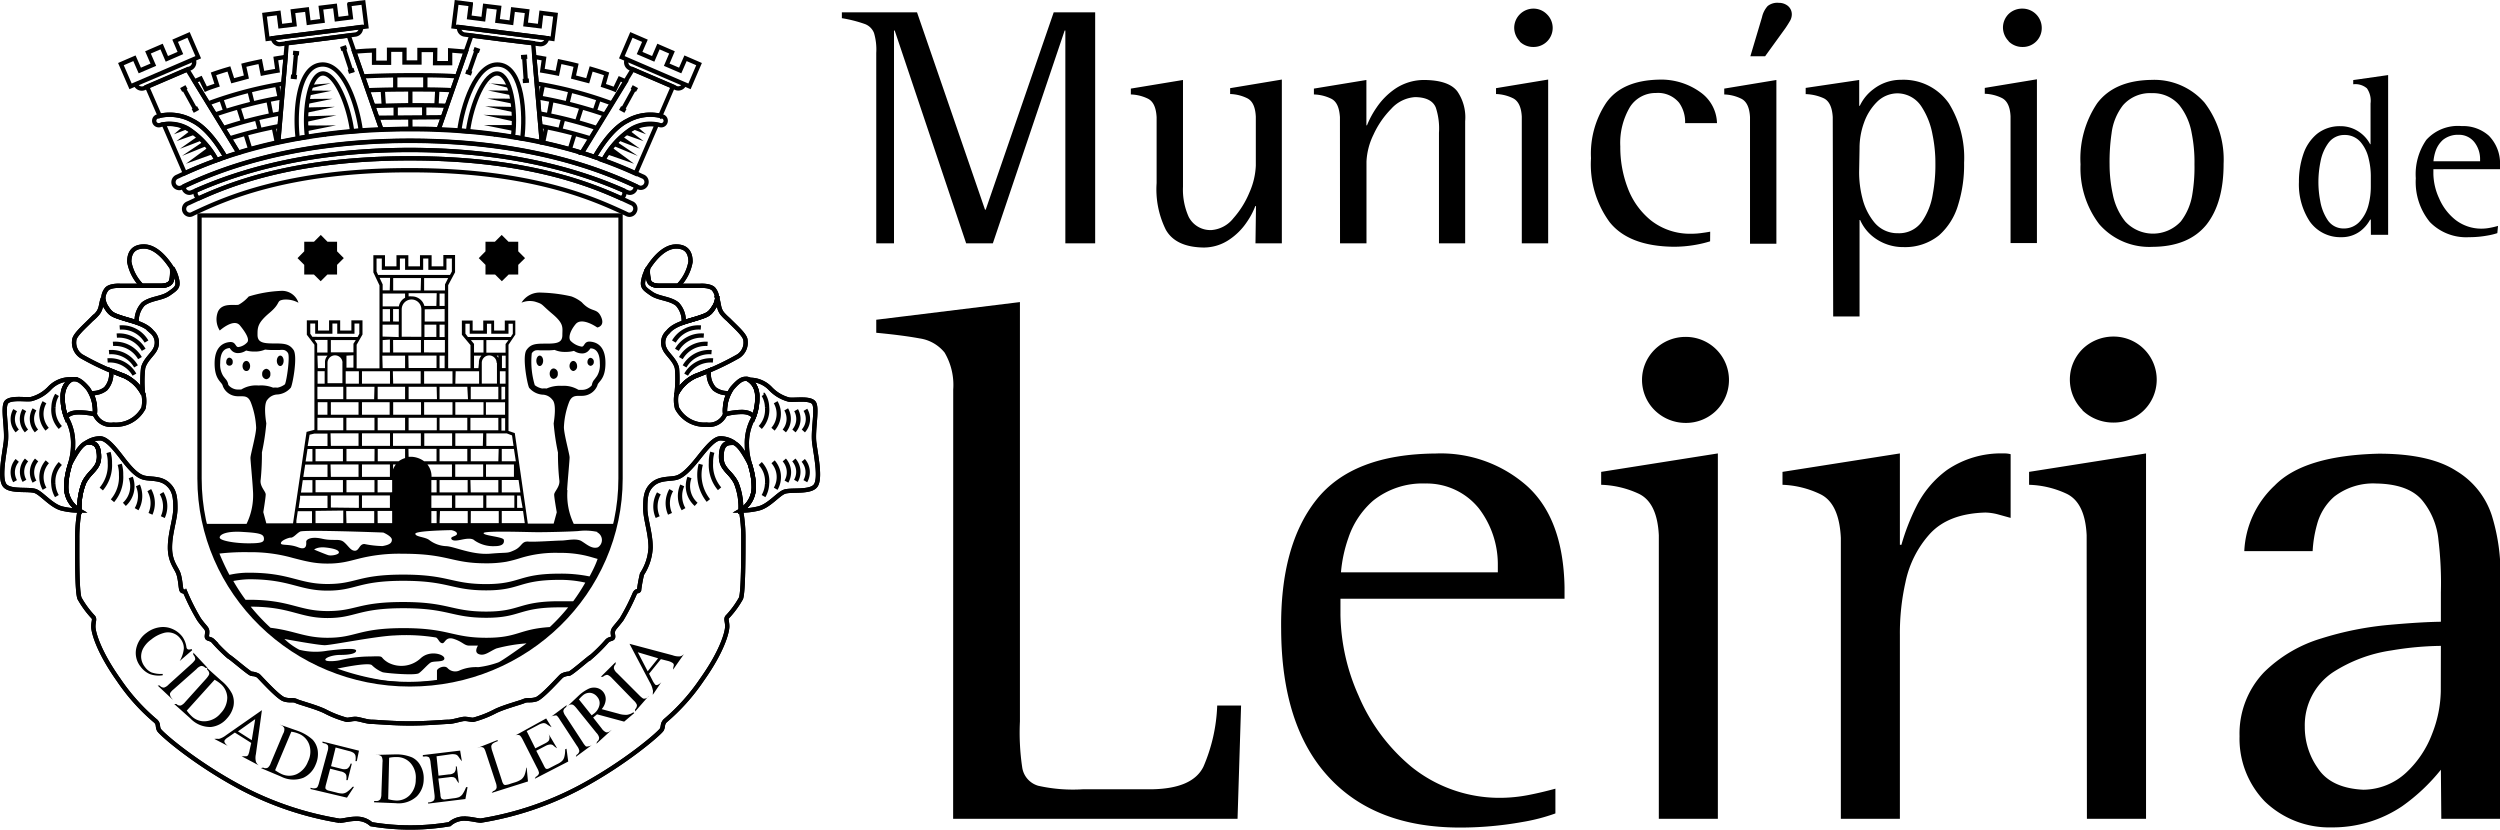 <svg xmlns="http://www.w3.org/2000/svg" viewBox="0 0 290.07 96.28"><defs><style>.cls-1,.cls-2{fill:none;stroke:#000;stroke-width:.5px}.cls-2{fill-rule:evenodd}</style></defs><g id="Layer_2" data-name="Layer 2"><g id="Layer_1-2" data-name="Layer 1"><path class="cls-1" d="M36.27 15.79ZM37.71 15.59h.14ZM34.87 16h.1ZM32.29 16.52l.85-9.92-1.14.19.2 1.41c-.61.1-1.19.21-1.74.32l-.27-1.38c-.68.14-1.32.28-1.9.43l.3 1.37-1.59.43L26.56 8c-.69.2-1.28.39-1.79.57l.42 1.31c-.52.17-1 .33-1.31.47l-.6-1.23-.69.31 5.07 8.27c1.38-.43 2.92-.84 4.64-1.21ZM33.54 16.27ZM40.84 15.25ZM58.87 15.79ZM57.43 15.59h-.14ZM60.28 16h-.11ZM62.86 16.52 62 6.6l1.12.19-.2 1.41c.61.1 1.19.21 1.74.32l.28-1.38c.67.14 1.31.28 1.9.43l-.3 1.37 1.65.43.4-1.37c.68.2 1.28.39 1.79.57L70 9.91c.52.17 1 .33 1.32.47l.59-1.23c.47.2.69.31.69.31l-5.06 8.27a53.18 53.18 0 0 0-4.64-1.21ZM61.61 16.27ZM54.3 15.25ZM73.4 23.63l-.2-.09c-3.58-1.68-11-5.17-25.6-5.17h-.05c-14.59 0-22 3.49-25.6 5.17l-.21.09a.68.68 0 0 0 .26 1.29.62.62 0 0 0 .29-.07l.2-.1c3.48-1.63 10.74-5 25-5h.06c14.28 0 21.54 3.41 25 5l.2.1a.62.62 0 0 0 .29.07.67.67 0 0 0 .6-.39.68.68 0 0 0-.24-.9Z"/><path class="cls-1" d="M72.39 22.11c-3.53-1.55-11.62-4.69-24.82-4.71s-21.28 3.16-24.82 4.71a.67.67 0 0 0 0 .57.64.64 0 0 0 .35.32c3.93-1.78 11.27-4.63 24.44-4.63h.06c13.18 0 20.52 2.85 24.45 4.63a.62.62 0 0 0 .34-.32.67.67 0 0 0 0-.57Z"/><path class="cls-1" d="M73.78 21.59c-3.53-1.65-12-5.27-26.21-5.27s-22.67 3.62-26.2 5.27a.67.67 0 0 0 0 .39.69.69 0 0 0 .61.39.82.82 0 0 0 .29-.07l.2-.08c3.4-1.5 11.55-4.8 25.06-4.82s21.66 3.32 25.07 4.82l.2.08a.77.77 0 0 0 .29.07.68.68 0 0 0 .6-.39.67.67 0 0 0 .09-.39Z"/><path class="cls-1" d="m74.64 20.5-.21-.09C70.85 18.73 62.16 15 47.57 15s-23.28 3.76-26.86 5.44l-.2.09a.68.68 0 0 0 .29 1.29.58.58 0 0 0 .28-.07l.21-.09c3.48-1.64 12-5.31 26.28-5.31s22.8 3.65 26.28 5.28l.22.09a.53.53 0 0 0 .28.07.68.68 0 0 0 .29-1.29ZM20.32 4.73l.61 1.42-1.57.68-.61-1.43-1.58.68.62 1.43-1.57.67-.62-1.42-1.57.68 1.12 2.58L23 6.64l-1.12-2.59-1.56.68zM15.74 9.77a.75.75 0 0 0 1 .45l5.4-2.32a.77.77 0 0 0 .32-1ZM26.64 16.06a50.11 50.11 0 0 1 5.81-1.44M25.9 14.86a47.28 47.28 0 0 1 6.68-1.7M24.94 13.3a49.26 49.26 0 0 1 7.79-2M24.16 12a46.45 46.45 0 0 1 8.71-2.3M25.67 11.49l.48 1.41M28.95 10.57l.36 1.45M32.15 9.85l.31 1.48M27.66 12.45l.54 1.71M31.14 11.62l.34 1.75M29.79 13.75l.36 1.35M28.48 15.52l.56 1.8M31.76 14.75l.37 1.8M36.77 3.79l-5.1.64a.77.77 0 0 0 .8.7l4.4-.55L41.28 4a.75.75 0 0 0 .59-.87Z"/><path class="cls-1" d="m40.52.49.19 1.53-1.65.21-.19-1.54-1.64.2.19 1.54-.8.1-.81.11-.19-1.54-1.64.2.19 1.54-1.65.2-.19-1.54-1.64.21.35 2.8 5.73-.72 5.74-.71-.35-2.8-1.64.21zM25.14 18.57l1-.36c-.58-1-2-3.33-3.81-4.2a5.24 5.24 0 0 0-4.11-.48.52.52 0 0 0-.29.68.54.54 0 0 0 .68.29 4.25 4.25 0 0 1 3.25.45 9.84 9.84 0 0 1 3.28 3.62Z"/><path class="cls-1" d="M22.34 14c1.76.87 3.23 3.19 3.81 4.2l-.26.09c.56-.19 1.15-.39 1.77-.57l-5.94-9.67-4.66 2 1.47 3.38a5.55 5.55 0 0 1 3.81.57Z"/><path class="cls-1" d="M25.14 18.57A9.84 9.84 0 0 0 21.87 15a4.55 4.55 0 0 0-2.87-.58l2.45 5.67c1.06-.49 2.48-1.08 4.24-1.7ZM44.24 15 40.46 4.13l-3.59.45-3.59.42-1 11.5A69.93 69.93 0 0 1 44.24 15Z"/><path class="cls-1" d="M35.62 15.89c-.39-3.27.28-7.17 1.74-7.36s3.07 3.45 3.5 6.72l1-.08c-.33-2.66-1.9-8-4.66-7.67s-3 5.91-2.65 8.57c.38-.07.72-.13 1.07-.18ZM74.83 4.73l-.62 1.42 1.58.68.61-1.43 1.57.68-.61 1.43 1.56.67.62-1.42 1.57.68L80 10.02l-7.85-3.38 1.11-2.59 1.57.68zM79.4 9.77a.74.74 0 0 1-.94.45l-5.4-2.32a.76.76 0 0 1-.33-1ZM68.51 16.06a49.82 49.82 0 0 0-5.82-1.44M69.25 14.86a47.47 47.47 0 0 0-6.69-1.7M70.2 13.3a49.14 49.14 0 0 0-7.8-2M71 12a46.23 46.23 0 0 0-8.71-2.3M69.47 11.49 69 12.9M66.18 10.57l-.35 1.45M62.99 9.85l-.3 1.48M67.49 12.45l-.55 1.71M64 11.62l-.33 1.75M65.35 13.75l-.36 1.35M66.67 15.52l-.56 1.8M63.38 14.75l-.37 1.8M58.37 3.79l5.1.64a.76.76 0 0 1-.79.7l-4.41-.55L53.86 4a.76.76 0 0 1-.59-.87Z"/><path class="cls-1" d="m54.63.49-.19 1.53 1.64.21.19-1.54 1.64.2-.19 1.54.81.1.8.11.19-1.54 1.65.2-.19 1.54 1.65.2.18-1.54 1.65.21-.35 2.8-5.74-.72-5.74-.71.35-2.8 1.65.21zM70 18.57l-1-.36c.58-1 2-3.33 3.81-4.2a5.24 5.24 0 0 1 4.11-.48.52.52 0 0 1 .28.68.52.52 0 0 1-.67.29 4.27 4.27 0 0 0-3.26.45A9.81 9.81 0 0 0 70 18.57Z"/><path class="cls-1" d="M72.81 14c-1.76.87-3.23 3.19-3.81 4.2l.25.09c-.56-.19-1.14-.39-1.76-.57l5.93-9.68 4.66 2-1.46 3.38a5.55 5.55 0 0 0-3.81.58Z"/><path class="cls-1" d="M70 18.57A9.81 9.81 0 0 1 73.27 15a4.57 4.57 0 0 1 2.93-.53l-2.46 5.67c-1.06-.49-2.47-1.08-4.23-1.7ZM50.9 15l3.79-10.87 3.58.45 3.59.42 1 11.5A70.19 70.19 0 0 0 50.9 15Z"/><path class="cls-1" d="M59.52 15.89c.4-3.27-.27-7.17-1.74-7.36s-3.07 3.47-3.49 6.72l-1-.08c.33-2.66 1.9-8 4.66-7.67s3 5.91 2.64 8.57c-.38-.07-.72-.13-1.07-.18ZM52.23 5.85v1.48h-1.75l.02-1.53h-1.83v1.45h-1.74V5.77h-1.79v1.51H43.4V5.85C42 5.9 41.09 6 41.09 6l3.15 9c1.08 0 2.18-.07 3.33-.07s2.26 0 3.33.07l3.16-9Z"/><path class="cls-1" d="M42.09 8.86c1.7-.08 3.53-.13 5.52-.13s3.77 0 5.44.13M42.66 10.47q2.3-.09 5-.09c1.73 0 3.36 0 4.87.09M43.28 12.28c1.36 0 2.8-.07 4.33-.07s2.91 0 4.25.07M51.4 13.6l-7.64.06M45.86 8.75v1.64M49.35 8.75v1.58M44.41 10.43l.12 1.81M50.74 10.43l-.1 1.78M47.61 10.38v1.83M47.61 13.66l.01 1.31M45.91 12.24v1.4M49.22 12.22v1.4M21.33 10.27l1.34 2.43M21.02 10.44l.62-.34M22.36 12.87l.62-.34M39.88 5.58l.87 2.64M39.54 5.69l.67-.22M40.42 8.33l.67-.22M34.35 6.16l-.25 2.77M34.7 6.19l-.7-.06M34.45 8.96l-.7-.07M60.82 6.6l.19 2.77M60.46 6.63l.71-.05M60.66 9.4l.71-.05M55.31 5.8l-.92 2.62M55.64 5.92l-.66-.23M54.72 8.54l-.66-.23M73.6 10.27l-1.34 2.43M73.91 10.44l-.62-.34M72.57 12.87l-.62-.34M11.93 34.62a2.27 2.27 0 0 0 .41 1.09c.47.73.7.83 1.87 1.21s2.7.67 3.44 1.61a1.63 1.63 0 0 1 .35 2c-.26.57-1.23 1.3-1.4 2.22a14.42 14.42 0 0 0 0 3 4.63 4.63 0 0 0-2.18-2.13 30.94 30.94 0 0 1-5-2.3 1.89 1.89 0 0 1-.81-1.81c0-.6 1.13-1.56 2-2.44a5.52 5.52 0 0 0 .73-.72c.44-.58.34-1.01.59-1.73Z"/><path class="cls-2" d="M16.7 28.6c1.14 0 2.29 1 3.25 2.51a4.55 4.55 0 0 1-.08 1.44c-.18.62-1.12.61-1.12.61h-2.29A5.23 5.23 0 0 1 15 30.38c0-1.38.79-1.78 1.7-1.78Z"/><path class="cls-1" d="M16.7 28.6c1.14 0 2.29 1 3.25 2.51a4.55 4.55 0 0 1-.08 1.44c-.18.62-1.12.61-1.12.61h-2.29A5.23 5.23 0 0 1 15 30.38c0-1.38.79-1.78 1.7-1.78Z"/><path class="cls-2" d="M20 31.09a4.61 4.61 0 0 1 .55 1.4c.17.82-.12 1-.95 1.58s-2.14.53-3 1.22a2.86 2.86 0 0 0-.74 2.11c-.53-.18-1.09-.33-1.59-.48-1.17-.38-1.4-.48-1.87-1.21a2.27 2.27 0 0 1-.41-1.09 1.74 1.74 0 0 1 .41-1.09c.42-.43 1.5-.37 1.5-.37h4.91s.94 0 1.12-.61a4.73 4.73 0 0 0 .07-1.46Z"/><path class="cls-1" d="M20 31.09a4.61 4.61 0 0 1 .55 1.4c.17.82-.12 1-.95 1.58s-2.14.53-3 1.22a2.86 2.86 0 0 0-.74 2.11c-.53-.18-1.09-.33-1.59-.48-1.17-.38-1.4-.48-1.87-1.21a2.27 2.27 0 0 1-.41-1.09 1.74 1.74 0 0 1 .41-1.09c.42-.43 1.5-.37 1.5-.37h4.91s.94 0 1.12-.61a4.73 4.73 0 0 0 .07-1.46Z"/><path class="cls-2" d="M11.93 34.62a2.27 2.27 0 0 0 .41 1.09c.47.73.7.83 1.87 1.21s2.7.67 3.44 1.61a1.63 1.63 0 0 1 .35 2c-.26.57-1.23 1.3-1.4 2.22a14.42 14.42 0 0 0 0 3 4.63 4.63 0 0 0-2.18-2.13 30.94 30.94 0 0 1-5-2.3 1.89 1.89 0 0 1-.81-1.81c0-.6 1.13-1.56 2-2.44a5.52 5.52 0 0 0 .73-.72c.44-.58.34-1.01.59-1.73Z"/><path class="cls-2" d="M16.65 45.74a3.92 3.92 0 0 1 0 1.61 3.62 3.62 0 0 1-3.49 1.92A2 2 0 0 1 11 48.06a4.42 4.42 0 0 0-.42-2.45 2.45 2.45 0 0 0 1.68-.5 2.59 2.59 0 0 0 .62-2.11l1.59.65a4.63 4.63 0 0 1 2.18 2.09Z"/><path class="cls-1" d="M16.65 45.74a3.92 3.92 0 0 1 0 1.61 3.62 3.62 0 0 1-3.49 1.92A2 2 0 0 1 11 48.06a4.42 4.42 0 0 0-.42-2.45 2.45 2.45 0 0 0 1.68-.5 2.59 2.59 0 0 0 .62-2.11l1.59.65a4.63 4.63 0 0 1 2.18 2.09Z"/><path class="cls-2" d="M11 48.07a4.61 4.61 0 0 0-.8-3C9.27 44 8.91 44 8.51 44s-1.23.71-1.23 2.12a6 6 0 0 0 .4 2.3s.27-.57 1.39-.57a8 8 0 0 1 1.93.22Z"/><path class="cls-1" d="M11 48.07a4.61 4.61 0 0 0-.8-3C9.27 44 8.91 44 8.51 44s-1.23.71-1.23 2.12a6 6 0 0 0 .4 2.3s.27-.57 1.39-.57a8 8 0 0 1 1.93.22Z"/><path class="cls-2" d="M7.68 48.41a6 6 0 0 1 .8 3.19c0 2-.8 2.9-.8 4.88a3.1 3.1 0 0 0 1.54 2.76A8.39 8.39 0 0 1 7.17 59C6 58.7 4.9 57.32 4.16 57s-2.95.11-3.6-.67-.09-3.47.11-5-.43-4.13.09-4.69 2.27-.23 2.87-.34a4.52 4.52 0 0 0 2.15-1.29 3.29 3.29 0 0 1 2.5-1 2.24 2.24 0 0 0-1 2.07 6 6 0 0 0 .4 2.33Z"/><path class="cls-1" d="M7.68 48.41a6 6 0 0 1 .8 3.19c0 2-.8 2.9-.8 4.88a3.1 3.1 0 0 0 1.54 2.76A8.39 8.39 0 0 1 7.17 59C6 58.7 4.9 57.32 4.16 57s-2.95.11-3.6-.67-.09-3.47.11-5-.43-4.13.09-4.69 2.27-.23 2.87-.34a4.52 4.52 0 0 0 2.15-1.29 3.29 3.29 0 0 1 2.5-1 2.24 2.24 0 0 0-1 2.07 6 6 0 0 0 .4 2.33Z"/><path class="cls-2" d="M7.68 56.48a9.4 9.4 0 0 1 .46-2.65c.7-1.32 1.41-2.49 2.11-2.49s1.24.25 1.24 1.67S10.4 54.7 9.75 56a7.67 7.67 0 0 0-.53 3.2 3.1 3.1 0 0 1-1.54-2.72Z"/><path class="cls-1" d="M7.68 56.48a9.4 9.4 0 0 1 .46-2.65c.7-1.32 1.41-2.49 2.11-2.49s1.24.25 1.24 1.67S10.4 54.7 9.75 56a7.67 7.67 0 0 0-.53 3.2 3.1 3.1 0 0 1-1.54-2.72Z"/><path class="cls-2" d="M78.45 28.6c-1.15 0-2.3 1-3.26 2.51a4.66 4.66 0 0 0 .09 1.44c.17.62 1.11.61 1.11.61h2.29a5.23 5.23 0 0 0 1.44-2.78c0-1.38-.76-1.78-1.67-1.78Z"/><path class="cls-1" d="M78.45 28.6c-1.15 0-2.3 1-3.26 2.51a4.66 4.66 0 0 0 .09 1.44c.17.62 1.11.61 1.11.61h2.29a5.23 5.23 0 0 0 1.44-2.78c0-1.38-.76-1.78-1.67-1.78Z"/><path class="cls-2" d="M75.19 31.09a4.46 4.46 0 0 0-.54 1.4c-.17.82.11 1 .94 1.58s2.14.53 3 1.22a2.86 2.86 0 0 1 .74 2.11c.54-.18 1.1-.33 1.59-.48 1.17-.38 1.4-.48 1.87-1.21a2.39 2.39 0 0 0 .42-1.09 1.81 1.81 0 0 0-.42-1.09c-.42-.43-1.5-.37-1.5-.37h-4.9s-.94 0-1.11-.61a4.55 4.55 0 0 1-.09-1.46Z"/><path class="cls-1" d="M75.19 31.09a4.46 4.46 0 0 0-.54 1.4c-.17.82.11 1 .94 1.58s2.14.53 3 1.22a2.86 2.86 0 0 1 .74 2.11c.54-.18 1.1-.33 1.59-.48 1.17-.38 1.4-.48 1.87-1.21a2.39 2.39 0 0 0 .42-1.09 1.81 1.81 0 0 0-.42-1.09c-.42-.43-1.5-.37-1.5-.37h-4.9s-.94 0-1.11-.61a4.55 4.55 0 0 1-.09-1.46Z"/><path class="cls-2" d="M83.22 34.62a2.39 2.39 0 0 1-.42 1.09c-.47.73-.7.83-1.87 1.21s-2.7.67-3.44 1.61a1.63 1.63 0 0 0-.34 2c.25.57 1.23 1.3 1.4 2.22a15 15 0 0 1-.06 3 4.62 4.62 0 0 1 2.19-2.13 31.2 31.2 0 0 0 5-2.3 1.88 1.88 0 0 0 .82-1.81c0-.6-1.14-1.56-2-2.44a5.44 5.44 0 0 1-.72-.72c-.42-.58-.32-1.01-.56-1.73Z"/><path class="cls-1" d="M83.22 34.62a2.39 2.39 0 0 1-.42 1.09c-.47.73-.7.83-1.87 1.21s-2.7.67-3.44 1.61a1.63 1.63 0 0 0-.34 2c.25.57 1.23 1.3 1.4 2.22a15 15 0 0 1-.06 3 4.62 4.62 0 0 1 2.19-2.13 31.2 31.2 0 0 0 5-2.3 1.88 1.88 0 0 0 .82-1.81c0-.6-1.14-1.56-2-2.44a5.44 5.44 0 0 1-.72-.72c-.42-.58-.32-1.01-.56-1.73Z"/><path class="cls-2" d="M78.49 45.74a3.82 3.82 0 0 0 .06 1.61A3.6 3.6 0 0 0 82 49.27a2 2 0 0 0 2.14-1.21 4.37 4.37 0 0 1 .43-2.45 2.42 2.42 0 0 1-1.68-.5 2.6 2.6 0 0 1-.63-2.11l-1.58.65a4.62 4.62 0 0 0-2.19 2.09Z"/><path class="cls-1" d="M78.49 45.74a3.82 3.82 0 0 0 .06 1.61A3.6 3.6 0 0 0 82 49.27a2 2 0 0 0 2.14-1.21 4.37 4.37 0 0 1 .43-2.45 2.42 2.42 0 0 1-1.68-.5 2.6 2.6 0 0 1-.63-2.11l-1.58.65a4.62 4.62 0 0 0-2.19 2.09Z"/><path class="cls-2" d="M84.13 48.07a4.68 4.68 0 0 1 .8-3c.94-1.1 1.3-1.12 1.7-1.12s1.23.71 1.23 2.12a6 6 0 0 1-.4 2.3s-.27-.57-1.39-.57a8 8 0 0 0-1.94.27Z"/><path class="cls-1" d="M84.13 48.07a4.68 4.68 0 0 1 .8-3c.94-1.1 1.3-1.12 1.7-1.12s1.23.71 1.23 2.12a6 6 0 0 1-.4 2.3s-.27-.57-1.39-.57a8 8 0 0 0-1.94.27Z"/><path class="cls-2" d="M87.46 48.41a6 6 0 0 0-.8 3.19c0 2 .8 2.9.8 4.88a3.1 3.1 0 0 1-1.54 2.76A8.39 8.39 0 0 0 88 59c1.2-.28 2.27-1.66 3-1.94s2.94.11 3.6-.67.08-3.47-.12-5 .43-4.13-.08-4.69-2.28-.23-2.88-.34a4.56 4.56 0 0 1-2.15-1.29 3.28 3.28 0 0 0-2.5-1 2.24 2.24 0 0 1 1 2.07 6 6 0 0 1-.41 2.27Z"/><path class="cls-1" d="M87.46 48.41a6 6 0 0 0-.8 3.19c0 2 .8 2.9.8 4.88a3.1 3.1 0 0 1-1.54 2.76A8.39 8.39 0 0 0 88 59c1.2-.28 2.27-1.66 3-1.94s2.94.11 3.6-.67.08-3.47-.12-5 .43-4.13-.08-4.69-2.28-.23-2.88-.34a4.56 4.56 0 0 1-2.15-1.29 3.28 3.28 0 0 0-2.5-1 2.24 2.24 0 0 1 1 2.07 6 6 0 0 1-.41 2.27Z"/><path class="cls-2" d="M87.46 56.48a9.06 9.06 0 0 0-.46-2.65c-.69-1.32-1.4-2.49-2.11-2.49s-1.23.25-1.23 1.67 1.08 1.69 1.73 3a7.5 7.5 0 0 1 .53 3.2 3.1 3.1 0 0 0 1.54-2.73Z"/><path class="cls-1" d="M87.46 56.48a9.06 9.06 0 0 0-.46-2.65c-.69-1.32-1.4-2.49-2.11-2.49s-1.23.25-1.23 1.67 1.08 1.69 1.73 3a7.5 7.5 0 0 1 .53 3.2 3.1 3.1 0 0 0 1.54-2.73Z"/><path class="cls-1" d="M10 51.39a2.84 2.84 0 0 1 1.6-.53c.71 0 1.55.94 2.57 2.28s1.79 2.11 2.57 2.29 1.88 0 2.71.73.9 1.59.9 2.82-.63 2.86-.63 4.55.77 2.35 1 3.08.23 1.64.35 1.87.26 0 .49.38a24.49 24.49 0 0 0 1.53 3c.65.92.92 1 .95 1.38s-.15.72.08.83.38.08.61.31a20.13 20.13 0 0 0 1.79 1.79c.23.08 2.37 1.95 2.64 2a1.74 1.74 0 0 1 .8.23c.19.15 2.29 2.52 3 2.74s1 0 1.41.2 2.29.68 3.32 1.18a12.28 12.28 0 0 0 2.55 1c.31 0 .61-.11 1-.11s1.33.34 1.87.34 2.44.19 4.46.19 3.93-.19 4.47-.19 1.49-.34 1.87-.34.68.11 1 .11a12.29 12.29 0 0 0 2.56-1c1-.5 2.93-1 3.32-1.18s.72 0 1.41-.2 2.78-2.59 3-2.74a1.74 1.74 0 0 1 .81-.23c.26 0 2.4-1.91 2.63-2a18.88 18.88 0 0 0 1.79-1.79c.23-.23.38-.19.61-.31s0-.49.08-.83.3-.46 1-1.38a24.49 24.49 0 0 0 1.53-3c.23-.42.38-.16.5-.38a16.57 16.57 0 0 1 .34-1.87 6.16 6.16 0 0 0 1-3.08c0-1.69-.62-3.32-.62-4.55s.06-2.11.89-2.82 2-.54 2.72-.73 1.54-1 2.56-2.29 1.86-2.28 2.57-2.28a2.84 2.84 0 0 1 1.6.53.8.8 0 0 0-.26 0c-.73 0-1.23.25-1.23 1.67s1.08 1.69 1.73 3a7.5 7.5 0 0 1 .53 3.2 17.41 17.41 0 0 1 .27 3.21c0 1.9 0 6.14-.27 6.94a10.68 10.68 0 0 1-1.6 2.18c-.19.26 0 .49 0 1.1s-.53 2.79-2.94 6.18a23.49 23.49 0 0 1-4.27 4.77c-.35.39-.19.62-.38 1s-4.2 3.89-9.58 6.75a37.17 37.17 0 0 1-11.41 3.82c-.46 0-1.11-.23-2-.23a2.52 2.52 0 0 0-1.64.65 27.31 27.31 0 0 1-9.08 0 2.5 2.5 0 0 0-1.69-.63c-.88 0-1.53.23-2 .23A37.34 37.34 0 0 1 28 91.41c-5.38-2.86-9.38-6.33-9.57-6.75s0-.65-.38-1a23.35 23.35 0 0 1-4.28-4.77c-2.4-3.39-2.94-5.57-2.94-6.18s.19-.84 0-1.1a11.07 11.07 0 0 1-1.6-2.18c-.31-.8-.27-5-.27-6.94a17.41 17.41 0 0 1 .27-3.21A7.67 7.67 0 0 1 9.75 56c.65-1.34 1.74-1.61 1.74-3s-.51-1.67-1.24-1.67a.85.85 0 0 0-.25.06Z"/><path class="cls-1" d="M10 51.39a2.84 2.84 0 0 1 1.6-.53c.71 0 1.55.94 2.57 2.28s1.79 2.11 2.57 2.29 1.88 0 2.71.73.9 1.59.9 2.82-.63 2.86-.63 4.55.77 2.35 1 3.08.23 1.64.35 1.87.26 0 .49.38a24.49 24.49 0 0 0 1.53 3c.65.92.92 1 .95 1.38s-.15.72.08.83.38.08.61.31a20.13 20.13 0 0 0 1.79 1.79c.23.08 2.37 1.95 2.64 2a1.74 1.74 0 0 1 .8.23c.19.15 2.29 2.52 3 2.74s1 0 1.41.2 2.29.68 3.32 1.18a12.28 12.28 0 0 0 2.55 1c.31 0 .61-.11 1-.11s1.33.34 1.87.34 2.44.19 4.46.19 3.93-.19 4.47-.19 1.49-.34 1.87-.34.68.11 1 .11a12.29 12.29 0 0 0 2.56-1c1-.5 2.93-1 3.32-1.18s.72 0 1.41-.2 2.78-2.59 3-2.74a1.74 1.74 0 0 1 .81-.23c.26 0 2.4-1.91 2.63-2a18.88 18.88 0 0 0 1.79-1.79c.23-.23.38-.19.61-.31s0-.49.08-.83.3-.46 1-1.38a24.49 24.49 0 0 0 1.53-3c.23-.42.38-.16.5-.38a16.57 16.57 0 0 1 .34-1.87 6.16 6.16 0 0 0 1-3.08c0-1.69-.62-3.32-.62-4.55s.06-2.11.89-2.82 2-.54 2.72-.73 1.54-1 2.56-2.29 1.86-2.28 2.57-2.28a2.84 2.84 0 0 1 1.6.53.8.8 0 0 0-.26 0c-.73 0-1.23.25-1.23 1.67s1.08 1.69 1.73 3a7.5 7.5 0 0 1 .53 3.2 17.41 17.41 0 0 1 .27 3.21c0 1.9 0 6.14-.27 6.94a10.68 10.68 0 0 1-1.6 2.18c-.19.26 0 .49 0 1.1s-.53 2.79-2.94 6.18a23.49 23.49 0 0 1-4.27 4.77c-.35.39-.19.62-.38 1s-4.2 3.89-9.58 6.75a37.17 37.17 0 0 1-11.41 3.82c-.46 0-1.11-.23-2-.23a2.52 2.52 0 0 0-1.64.65 27.31 27.31 0 0 1-9.08 0 2.5 2.5 0 0 0-1.69-.63c-.88 0-1.53.23-2 .23A37.34 37.34 0 0 1 28 91.41c-5.38-2.86-9.38-6.33-9.57-6.75s0-.65-.38-1a23.35 23.35 0 0 1-4.28-4.77c-2.4-3.39-2.94-5.57-2.94-6.18s.19-.84 0-1.1a11.07 11.07 0 0 1-1.6-2.18c-.31-.8-.27-5-.27-6.94a17.41 17.41 0 0 1 .27-3.21A7.67 7.67 0 0 1 9.75 56c.65-1.34 1.74-1.61 1.74-3s-.51-1.67-1.24-1.67a.85.85 0 0 0-.25.06ZM90 46.67a2.71 2.71 0 0 1-.31 3.13M91.22 47.5A2.18 2.18 0 0 1 91 50M92.37 47.59a2.1 2.1 0 0 1-.25 2.41M93.45 47.55a2.07 2.07 0 0 1-.24 2.45M89 47.23a3 3 0 0 1-.79 2.37m.38-3.78a2.85 2.85 0 0 1 .41 1.41M12.65 40.86a3.31 3.31 0 0 1 3.13 1.65M13.11 39.9a3.31 3.31 0 0 1 3.13 1.65M13.55 38.94a3.29 3.29 0 0 1 3.12 1.65M13.89 38A3.3 3.3 0 0 1 17 39.63M12.48 41.82a3.28 3.28 0 0 1 3.12 1.65M79.43 42.51a3.31 3.31 0 0 1 3.13-1.65M79 41.55a3.31 3.31 0 0 1 3.1-1.65M78.54 40.59a3.29 3.29 0 0 1 3.12-1.65M78.19 39.63A3.31 3.31 0 0 1 81.32 38M79.61 43.47a3.29 3.29 0 0 1 3.12-1.65M89.7 53.58a2.69 2.69 0 0 1 .3 3.13M91 53.37a2.16 2.16 0 0 1 .25 2.51M92.11 53.37a2.08 2.08 0 0 1 .24 2.42M93.2 53.42a2.09 2.09 0 0 1 .24 2.41M88.21 53.78a3 3 0 0 1 .79 2.36m0 0a3.07 3.07 0 0 1-.41 1.42M5.47 49.8a2.71 2.71 0 0 1-.31-3.13M4.23 50A2.16 2.16 0 0 1 4 47.5M3.07 50a2.1 2.1 0 0 1-.25-2.42M2 50a2.07 2.07 0 0 1-.24-2.41M7 49.6a3 3 0 0 1-.79-2.37m0 0a2.85 2.85 0 0 1 .41-1.41M5.17 56.71a2.69 2.69 0 0 1 .32-3.13M4 55.88a2.18 2.18 0 0 1 .25-2.51M2.84 55.79a2.08 2.08 0 0 1 .24-2.42M1.75 55.83A2.09 2.09 0 0 1 2 53.42M6.19 56.14A3 3 0 0 1 7 53.78m-.4 3.78a3.07 3.07 0 0 1-.41-1.42"/><path class="cls-1" d="M83.49 56.71a4.26 4.26 0 0 1-1-3 4 4 0 0 1 .16-1.24M77.74 59.62a3.06 3.06 0 0 1 .14-2.75M79.31 59.08a3.06 3.06 0 0 1-.15-2.76M80.77 58.52A2.84 2.84 0 0 1 80 55.4M82.19 58.07a4.77 4.77 0 0 1-.88-4.2M76.31 60a3.06 3.06 0 0 1 .14-2.75M12.59 52.5a4 4 0 0 1 .16 1.24 4.26 4.26 0 0 1-1 3M17.32 56.87a3.06 3.06 0 0 1 .14 2.75M16 56.32a3.06 3.06 0 0 1-.15 2.76M15.17 55.4a2.84 2.84 0 0 1-.74 3.12M13.89 53.87a3.92 3.92 0 0 1 .16 1.23 4.24 4.24 0 0 1-1 3M18.75 57.22a3 3 0 0 1 .14 2.78"/><path d="m22.78 15.56-2.31.82s1.25-.94 1.68-1.28a6.28 6.28 0 0 1 .63.46Zm-1.54-.89-1.06.91 1.68-.64a6.48 6.48 0 0 0-.62-.27ZM23 15.78l-2.13 1.49s2.08-.78 2.58-1c-.13-.19-.28-.34-.45-.49Zm1.15 1.32L21.57 19l3.16-1.13c-.16-.22-.35-.5-.56-.77Zm-.55-.68-2.48 1.67L24 16.93c-.09-.18-.24-.35-.38-.51Zm14.89-5.89-2.72.56a4.92 4.92 0 0 1 .14-.58c.51-.01 2.6.02 2.6.02Zm-2.36-.69c0 .13-.09.27-.14.42l2.39-.59s-1.64.11-2.23.17Zm-.43 1.64c0 .18-.07.38-.09.59l3-.61Zm-.21 2.68 3.55-.78s-2.83.11-3.54.11c.01.22.01.45.01.67Zm.07-1.69v.62l3.3-.7Zm0 2.76 3.44-.69s-2.76.05-3.49 0c.02.26.04.46.05.69ZM73 15.1c.43.34 1.68 1.28 1.68 1.28l-2.31-.82a4.61 4.61 0 0 1 .63-.46Zm.29-.16 1.67.64-1.06-.91c-.19.08-.4.16-.61.27Zm-1.62 1.31c.51.24 2.59 1 2.59 1l-2.13-1.49c-.13.17-.31.32-.46.49Zm-1.25 1.65 3.15 1.1L71 17.1c-.23.27-.42.55-.58.8Zm.69-1L74 18.09l-2.48-1.67c-.13.16-.28.33-.41.51Zm-11.9-6.42a4.92 4.92 0 0 1 .14.58l-2.72-.56s2.09 0 2.58.01Zm-2.47-.84 2.4.59a4.09 4.09 0 0 0-.14-.39c-.59-.06-2.26-.17-2.26-.17Zm-.22 1.79 3 .61c0-.21 0-.41-.08-.59Zm3.1 2c-.7 0-3.53-.11-3.53-.11l3.54.78c0-.16 0-.39-.01-.61Zm-3.32-1.1 3.31.7v-.62Zm3.32 2.18h-3.48l3.45.69ZM72 25v31.84V25Zm-9.38 16.26c-.21 0-.39.27-.39.6s.18.61.39.61.4-.27.4-.61-.18-.6-.4-.6Zm1.63 1.49c-.27 0-.47.27-.47.61s.2.6.47.6a.54.54 0 0 0 .47-.6.55.55 0 0 0-.47-.61Zm4.27-.3a.43.43 0 0 0 .38-.45.44.44 0 0 0-.38-.48c-.19 0-.36.22-.36.48a.43.43 0 0 0 .36.45Zm-2 .6a.53.53 0 0 0 .44-.58c0-.32-.2-.59-.44-.59s-.44.27-.44.59.23.58.48.58Zm-.72 13.82c.08-1.31.29-3.44.29-3.8s-.66-2.7-.66-3.51a9.25 9.25 0 0 1 .58-2.85c.37-1 1-.72 1.68-.79a1.91 1.91 0 0 0 1.62-1.18c.07-.49.94-.65.94-2.62s-1-2.41-1.75-2.48-.65.58-1 .58a2.34 2.34 0 0 1-1.23-.61c-.37-.28-.21-1.12.52-2s2.51.39 2.51.39.94-.14.44-1.24-1.1-.43-2.25-1.7a4.24 4.24 0 0 0-1.2-.67 17.68 17.68 0 0 0-3.52-.44 2.46 2.46 0 0 0-2.26 1.17 2.49 2.49 0 0 1 1.57-.12c1 .32.61.24 2 1.41s1.17 1.59 1.17 2.46-.58 1-1.81 1-1.83 0-2.35.74.08 3.94.3 4.38a2.27 2.27 0 0 0 1.53.8 1.49 1.49 0 0 1 1.17.59c.51.5.21 2.33.15 2.76a26.72 26.72 0 0 0 .5 3.37 28.53 28.53 0 0 0 .15 3.14c.15.79-.59 1.38-.59 1.74s.3 2.05.3 2.05l-.36 1.31h-3l-1.51-10.5L59 50V40l.79-1.18v-1.63h-1.22v1.16h-1.24v-1.16h-1.26v1.16h-1.23v-1.16h-1.25v1.65l1 1.2v2.68H52v-9.63l.8-1.5v-2h-1.36v1.31h-1.36v-1.29h-1.35v1.29h-1.35v-1.29H46v1.29h-1.33v-1.29h-1.35v2l.71 1.5v9.63h-2.65V40l.68-1.19v-1.64h-1.29v1.18h-1.3v-1.18h-1.29v1.18H36.9v-1.18h-1.3v1.67l.88 1.16v9.87l-.91.24L34 60.72h-3.1l-.35-1.3s.28-1.68.28-2.05-.73-.95-.58-1.74a30.55 30.55 0 0 0 .14-3.14 26.51 26.51 0 0 0 .51-3.37c-.07-.43-.35-2.26.14-2.76a1.52 1.52 0 0 1 1.18-.59 2.25 2.25 0 0 0 1.53-.8c.22-.44.81-3.66.3-4.38s-1.11-.74-2.34-.74-1.83-.14-1.83-1 0-1.38 1.39-2.55.73-1.38 1.61-1.53a3 3 0 0 1 1.75.36 2 2 0 0 0-2.05-1.38 14.73 14.73 0 0 0-3.72.65 4.4 4.4 0 0 1-1.16.95c-.45.15-1.9-.29-2.41.81a2.42 2.42 0 0 0 .21 2.19s1.62-1.47 2.34-.59 1.17 1.67.81 2a1.7 1.7 0 0 1-1 .51c-.36 0-.28-.65-1-.58s-1.75.51-1.75 2.48.87 2.13.95 2.62a1.86 1.86 0 0 0 1.6 1.18c.73.07 1.31-.22 1.68.79a9.29 9.29 0 0 1 .59 2.85c0 .81-.66 3.15-.66 3.51s.22 2.49.29 3.8a7.59 7.59 0 0 1-.74 3.86h-4.87a24.54 24.54 0 0 0 47.66 0h-4.83a7.69 7.69 0 0 1-.73-3.91Zm-2.38-11.79a2.18 2.18 0 0 0-.5 0 2 2 0 0 1-.87-.39A9.46 9.46 0 0 1 61.7 41a.74.74 0 0 1 .46-.35 1.89 1.89 0 0 1 .49 0h.79a6.66 6.66 0 0 0 .91-.05 2.92 2.92 0 0 0 1.24.23 3.45 3.45 0 0 0 1-.12l.1.06a1.71 1.71 0 0 0 .87.24 1 1 0 0 0 .75-.34 2.73 2.73 0 0 0 .2-.25c.38 0 1.09.19 1.09 1.75a2.49 2.49 0 0 1-.33 1.46L69 44a1.23 1.23 0 0 0-.33.7 1.48 1.48 0 0 1-1 .53 5.09 5.09 0 0 1-.56 0 3.27 3.27 0 0 0-1.91-.46 3.81 3.81 0 0 0-1.78.31Zm-2.73 14.21.2 1.41h-2.67v-1.41h2.47Zm-16.86-5.77v-1.43H47v1.06a2.5 2.5 0 0 0-.75.37Zm2.1.37a2 2 0 0 0-.32.58v-.58Zm-7.54 5v-1.4h3.25v1.44Zm1.44.35v1.46h-3.22v-1.42Zm-2.16-16.17v1.45h-.82v-1.45Zm-.84-1.8H38a1.11 1.11 0 0 0-.29.83v.61h-.83Zm3 3.61v1.43h-3v-1.43Zm1.18-5v1h-2.62v-1.42h2.89Zm0 1.34v1.44h-.81v-1.39Zm-1.28.83v2.41H38V42.1a.86.86 0 0 1 1.74 0Zm4.66-3v-1.38h1.87v1.44Zm.85.35v1.5h-.84v-1.44Zm-.84-2.1v-1.43h.85v1.43Zm1.21 0v-1.44h.67v1.45Zm0 2.15h3.23v1.45h-3.22Zm1-.38v-3.18a1.14 1.14 0 0 1 2.28 0v3.19Zm.77 2.19h3.27v1.44h-3.24Zm1.82-.37v-1.44h2.42v1.45Zm.05-1.79v-1.43h1.38v1.42ZM51 41.27h.59v1.44H51Zm0-2.16v-1.44h.59v1.44Zm.59-3.25v1.45h-2.31v-1.42ZM51 35.5v-1.44h.59v1.44Zm-.37 0h-1.39a1.49 1.49 0 0 0-1.47-1.11 1.47 1.47 0 0 0-.36 0v-.37h3.26Zm-1.82-1.8h-3.19v-1.44h3.23Zm-1.81.36v.49a1.38 1.38 0 0 0-.72 1H44.4v-1.49Zm-1.78-.37h-.82V33c-.35-.76-.36-.76-.36-.76h1.22Zm-.86 7.58H47v1.44h-2.6Zm1.22 1.81h3.23v1.43h-3.19Zm12.24 1.8v1.44h-3.2v-1.44Zm-2.31-2.17H55v-1.44h.86a1.15 1.15 0 0 0-.29.83Zm-2.69 12.61v-1.44h3.24v1.44Zm1.44.37v1.44H51V55.7h3.22ZM42 55.33v-1.44h3.24v1.44Zm1.45.36v1.43H40.2V55.7h3.26Zm0-2.17H40.2v-1.43h3.26ZM42 51.73v-1.45h3.25v1.45Zm-1.81-1.81v-1.44h3.26v1.44Zm3.63 0v-1.44H47v1.44Zm1.8-1.8v-1.45h3.23v1.45Zm1.79.36h3.27v1.44h-3.27Zm5.05 1.8v1.45h-3.23v-1.45ZM51 49.92v-1.44h3.22v1.44Zm0 2.17h3.22v1.43H51Zm3.58 3.61h3.24v1.43h-3.2Zm1.81-.38v-1.43h3.24v1.43Zm1.43-1.8h-3.2v-1.43h3.24Zm-1.8-1.79h-3.19v-1.45h3.23Zm-1.44-1.81v-1.44h3.24v1.44Zm1.8-1.8v-1.45h2.22v1.45Zm1.44-6.6a1.8 1.8 0 0 0-.18-.25h.18Zm.36 7h.43v1.44h-.43Zm0-2.16v-1.48h.43v1.44ZM58 44.52v-1.44h.66v1.44Zm.24-1.81v-1.44h.43v1.44Zm.42-2.79v1h-2.23v-1.46H59Zm-1 2.18v2.41H55.9V42.1a.86.86 0 0 1 1.72 0Zm-1.56 4.57v1.45h-3.27v-1.45Zm-1.8-.35H51v-1.44h3.22Zm-1.8.35v1.45h-3.29v-1.45Zm-1.8-.36h-3.29v-1.43h3.25ZM47 44.88v1.44h-3.18v-1.44Zm-1.79 1.79v1.45H42v-1.45Zm-1.8-.35h-3.22v-1.44h3.26Zm-1.81.35v1.45h-3.21v-1.45Zm-3.61 0v1.45h-1.12v-1.45Zm-1.16 1.81h3v1.44h-3Zm1.52 1.8h3.25v1.45h-3.21Zm1.44 1.81v1.43h-3.18v-1.43Zm-1.44 1.8h3.25v1.44h-3.21Zm1.44 1.8v1.43h-3.18V55.7h3.22Zm.37 3.61h3.26v1.4H40.2Zm1.84-.37v-1.44h3.24v1.44Zm1.81.35h1.69v1.42h-1.68Zm0-2.15v-1.44h1.69v1.43Zm1.79-5.4v-1.45h3.23v1.45Zm1.79.35h3.26v1.44h-1.44a2.69 2.69 0 0 0-1.44-.52h-.36Zm5.05 1.81v1.43h-2.37a2.24 2.24 0 0 0-.48-1.43Zm-1.78 1.8v1.44h-.61V55.7h.61Zm-.61 3.61h.61v1.4h-.61Zm0-.37v-1.44h2.39v1.44Zm1 .37h3.22v1.4H51Zm1.78-.37v-1.44h3.24v1.44Zm1.8.37h3.24v1.4h-3.25Zm1.8-.37v-1.44h3.25v1.43h-3.26Zm4.21 0H60V57.5h.38Zm-.47-3.24.21 1.44h-2.16v-1.44h1.94Zm-.32-2.17h-1.63v-1.43h1.41Zm-.44-3c.17 1.22.18 1.22.18 1.22h-3.16v-1.45h2.38ZM54 38.71v-1.15h.5v1.16h2v-1.16h.5v1.16h2v-1.16h.5v1.18a3.06 3.06 0 0 0-.23.36h-4.98Zm.64.75h1.46v1.44H55v-1Zm-1.77 3.62h2.72v1.44h-2.76Zm-.37 0v1.44h-3.29v-1.44h3.25ZM51.63 33v.7h-2.42v-1.44H52Zm-7.76-1.1-.18-.4V30h.61v1.31h2.1V30h.6v1.31h2.1V30h.6v1.31h2.1V30h.63v1.5l-.22.4ZM42 43.08h3.25v1.44H42Zm-.36 0v1.44h-1.53v-1.44h1.53Zm-5.4-4-.24-.36v-1.18h.57v1.18h2v-1.18h.56v1.18h2v-1.18h.56v1.19l-.2.37Zm.26.36H38v1.46h-1.2v-1Zm-.58 11 .55-.13H38v1.44h-2.3Zm-.24 1.66h.57v1.44h-.79Zm-.27 1.81H38v1.43h-2.81Zm-.28 1.8h1.12v1.44h-1.33Zm-.31 2.11v-.3H38v1.42h-3.35Zm-.43 2.88v-.31l.16-1.08h1.65v1.39h-1.81Zm-.68 1.69c.37 0 .67-.47 1.11-.71s9.65.11 9.65.11 1 .42 1 .84-.36.6-1.09.73a11.42 11.42 0 0 1-2.1-.24c-.6 0-.6.78-1.1.78s-.73-.54-1.27-1-1.2-.09-2.52-.39-1.86.09-1.86.34.12 1.07-.94.65-2-.17-2-.47.77-.6 1.12-.66Zm5.61 1.72c0 .24-.88.42-1.25.3s-1.62-.64-1.62-.64.36-.36 1.38-.24 1.49.32 1.49.56ZM28 45.19a5.09 5.09 0 0 1-.56 0 1.48 1.48 0 0 1-.95-.53 1.23 1.23 0 0 0-.33-.7c-.08-.11-.19-.23-.28-.37a2.49 2.49 0 0 1-.33-1.46c0-1.56.71-1.71 1.1-1.75a1.64 1.64 0 0 0 .19.25 1 1 0 0 0 .76.34 1.67 1.67 0 0 0 .86-.24l.1-.06a3.43 3.43 0 0 0 .95.12 2.94 2.94 0 0 0 1.25-.23 6.75 6.75 0 0 0 .91.05h.79a1.89 1.89 0 0 1 .49 0 .76.76 0 0 1 .46.35c.26.37-.14 3.21-.35 3.63a2.07 2.07 0 0 1-.87.39 2.23 2.23 0 0 0-.5 0 3.76 3.76 0 0 0-1.69-.25 3.27 3.27 0 0 0-2 .46Zm.17 16.53c1.92.11 2.4.24 2.45.71s-.2.61-1.79.61-3.34-.31-3.34-.67.78-.78 2.71-.65Zm29.58 15.16a10.56 10.56 0 0 1-2.26.53 4.81 4.81 0 0 0-2.12.36 1.21 1.21 0 0 1-1.43-.24c-.35-.41-1.24 0-1.24.3v1.06a24.32 24.32 0 0 1-6.11.06 29.89 29.89 0 0 1-5.45-1.37s3.55-.77 4-.41a3.81 3.81 0 0 0 1.26.83c.41.11 3.78.4 4.2.11s1-1 1.36-1.23 1.6 0 1.6-.48-1.66-1-2.72-.05a3.28 3.28 0 0 1-3.8.53c-1.18-.71-.18-.77-2.07-.71a14.86 14.86 0 0 0-3.44.41c-.41.12-1.65.23-1.77 0s.77-.59 1.72-.59 1.84-.13 1.84-.49-1.84-.18-3.33 0a7.73 7.73 0 0 1-3.26-.11A7.52 7.52 0 0 1 33 74.14s3.9.72 4.68.72 6-1.06 8.12-1.13a21.78 21.78 0 0 1 4.8.24c.29.17.35.6.7.66s.36-.83 1.38-.49 1.18.77 1.78.77h1s-.53.78.13 1 1.18-.31 2-.67a18.73 18.73 0 0 1 3.5-.59s-3.09 2.23-3.34 2.23Zm6-4.12C60.18 73 60.11 74 56.44 74c-4 0-4.33-1.12-9.62-1.12S41.36 74 38 74c-2.66 0-3.82-.83-6.61-1.16a23.16 23.16 0 0 1-2.3-2.45c4.62 0 5.64 1.32 8.91 1.32s3.52-1.14 8.8-1.14 5.6 1.11 9.62 1.11 3.73-1.21 8.5-1.21h1a22.31 22.31 0 0 1-2.13 2.29Zm2.75-3h-1.6c-4.77 0-4.48 1.2-8.5 1.2s-4.33-1.11-9.62-1.11S41.36 70.9 38 70.9s-4.33-1.31-9.1-1.31h-.41a22 22 0 0 1-1.42-2.18 11.14 11.14 0 0 1 1.83-.2c4.77 0 5.77 1.32 9.1 1.32s3.5-1.14 8.79-1.14 5.6 1.11 9.62 1.11 3.73-1.22 8.5-1.22a13.14 13.14 0 0 1 3 .32 21.79 21.79 0 0 1-1.37 2.12Zm1.89-2.88a16.25 16.25 0 0 0-3.49-.32c-4.77 0-4.48 1.21-8.5 1.21s-4.33-1.1-9.62-1.1-5.42 1.09-8.78 1.09-4.33-1.31-9.11-1.31a9.8 9.8 0 0 0-2.27.25c-.43-.8-.81-1.63-1.16-2.47a25.56 25.56 0 0 1 3.43-.16 17.86 17.86 0 0 1 5.1.67c.63.16 1.22.32 1.85.44a10.54 10.54 0 0 0 2.16.21 10.31 10.31 0 0 0 2-.18c.57-.11 1.07-.25 1.63-.39a19.08 19.08 0 0 1 5.13-.57c5.29 0 5.6 1.11 9.62 1.11a13.23 13.23 0 0 0 2.36-.18 15 15 0 0 0 1.61-.42 13.74 13.74 0 0 1 4.53-.61 13 13 0 0 1 2.76.25c.69.14 1.22.32 1.7.45-.23.68-.57 1.35-.91 1.99Zm.89-5.12a1 1 0 0 1 .1 1.74c-.7.24-1.32-.36-1.92-.72s-1.75-.06-2.35-.06-3 .18-3.81.12-.72.59-1.62 1-.66.22-2.77.4-4.17-.82-5.13-.87a3.49 3.49 0 0 1-2-.73c-.48-.35-1.59-.35-1.59-.71s4.18-.42 4.18-.42.65.11.65.42-.78.29-.65.59.71.19 1.07.12 1.26-.3 1.62.07a3.82 3.82 0 0 0 2.32.66c1 0 1.14-.36 1.08-.73s-2.35-.47-2.35-.78 5.11-.11 6.3-.11 3.7-.06 4.66-.13a6.49 6.49 0 0 1 2.25.1ZM32.52 42.47c.21 0 .39-.27.39-.61s-.18-.6-.39-.6-.4.27-.4.6.18.61.4.61Zm-3.93-.59c-.26 0-.45.27-.45.59s.19.58.45.58.43-.26.43-.58-.2-.59-.43-.59ZM30.9 44a.54.54 0 0 0 .47-.6.55.55 0 0 0-.47-.61.56.56 0 0 0-.48.61.55.55 0 0 0 .48.6Zm40.51 16.73v-.07a.19.19 0 0 1 0 .07ZM56.33 31.85h1.11l.79.78.79-.78h1.11v-1.12l.79-.78-.79-.79v-1.11H59l-.79-.79-.79.79h-1.09v1.11l-.78.79.78.78ZM26.61 41.5c-.2 0-.36.22-.36.48A.38.38 0 1 0 27 42a.44.44 0 0 0-.39-.5Zm8.69-9.65h1.12l.79.78.78-.78h1.12v-1.12l.78-.78-.78-.79v-1.11H38l-.78-.79-.79.79H35.3v1.11l-.78.79.78.78Zm-13 43.59-1.45 1.26a3.61 3.61 0 0 0 .48-1.44 1.75 1.75 0 0 0-.39-1.14 1.77 1.77 0 0 0-2-.66 3.94 3.94 0 0 0-1.39.74 3.12 3.12 0 0 0-.92 1 2 2 0 0 0-.25 1.11 2 2 0 0 0 .44 1.08 1.9 1.9 0 0 0 .76.63 3.26 3.26 0 0 0 1.3.17v.16a3 3 0 0 1-1.48-.13 2.57 2.57 0 0 1-1.08-.86 2.53 2.53 0 0 1-.45-2.36A3 3 0 0 1 17 73.43a3.22 3.22 0 0 1 1.47-.64 2.68 2.68 0 0 1 1.49.17 2.85 2.85 0 0 1 1.2.92 2.77 2.77 0 0 1 .46 1.12.58.58 0 0 0 .07.25.25.25 0 0 0 .18.11.64.64 0 0 0 .35-.06Zm-2.24 5.76-1.77-1.66h.24a.61.61 0 0 0 .5.24 1.25 1.25 0 0 0 .54-.36L22.25 77a2.63 2.63 0 0 0 .38-.43.42.42 0 0 0 0-.25.69.69 0 0 0-.2-.34v-.26l1.65 1.77h-.26a.6.6 0 0 0-.49-.22 1.19 1.19 0 0 0-.53.36L20.12 80a1.68 1.68 0 0 0-.38.42.41.41 0 0 0 0 .25.7.7 0 0 0 .18.34Zm1.61 1.25a4.71 4.71 0 0 0 .59.67 2.06 2.06 0 0 0 1.64.56 2.51 2.51 0 0 0 1.71-.93 2.65 2.65 0 0 0 .76-1.8 2.16 2.16 0 0 0-.76-1.59 3.81 3.81 0 0 0-.71-.49Zm-1.46-.77h.26a.54.54 0 0 0 .53.17 1.37 1.37 0 0 0 .48-.39l2.45-2.72c.23-.27.35-.46.35-.58a.6.6 0 0 0-.24-.45l-.04-.23L25.7 79a4.81 4.81 0 0 1 1.23 1.5 2.39 2.39 0 0 1 .16 1.43 3.07 3.07 0 0 1-.75 1.42 2.84 2.84 0 0 1-1.85 1 3.17 3.17 0 0 1-2.41-1Zm9 4.2.4-2.44-2 1.42Zm-.06.32-1.9-1.2-.79.55a1.26 1.26 0 0 0-.39.34.26.26 0 0 0 0 .26 1.12 1.12 0 0 0 .37.4l-1.58-.82a5 5 0 0 1 .55 0 2.41 2.41 0 0 0 .84-.44l4.14-2.89-.7 5.11a1.87 1.87 0 0 0 0 .85.85.85 0 0 0 .35.45l-2-1.06h.52a.33.33 0 0 0 .23-.14 2.17 2.17 0 0 0 .17-.58Zm2.77 3.17a5.29 5.29 0 0 0 .77.45 2.11 2.11 0 0 0 1.74 0 2.61 2.61 0 0 0 1.3-1.45 2.54 2.54 0 0 0 .14-2 2.12 2.12 0 0 0-1.24-1.25 3.32 3.32 0 0 0-.83-.22Zm-1.64-.25.25-.06a.55.55 0 0 0 .56 0 1.21 1.21 0 0 0 .33-.53l1.42-3.38a1 1 0 0 0 .15-.64.61.61 0 0 0-.36-.36l-.2-.09 2.17.76a5.13 5.13 0 0 1 1.67 1 2.35 2.35 0 0 1 .6 1.3 3 3 0 0 1-.24 1.58 2.84 2.84 0 0 1-1.42 1.54 3.18 3.18 0 0 1-2.61-.14Zm8.66-2.39-.53 2.17 1.2.3a1.08 1.08 0 0 0 .67 0 .94.94 0 0 0 .39-.59h.15l-.48 1.91h-.16a1.5 1.5 0 0 0 0-.55.48.48 0 0 0-.18-.27 1.09 1.09 0 0 0-.49-.2l-1.2-.31-.48 1.81a1.87 1.87 0 0 0-.08.46.53.53 0 0 0 .38.27l.92.23a2.49 2.49 0 0 0 .7.11 1.08 1.08 0 0 0 .46-.15 3.43 3.43 0 0 0 .7-.63h.17l-.82 1.26-4.23-1v-.15l.2.05a.86.86 0 0 0 .39 0 .35.35 0 0 0 .22-.15 2.2 2.2 0 0 0 .19-.53l.97-3.58a1.31 1.31 0 0 0 .06-.67.62.62 0 0 0-.44-.27l-.2-.06v-.15l4.23 1.06-.25 1.21h-.16a1.69 1.69 0 0 0 0-.65.62.62 0 0 0-.24-.32 1.84 1.84 0 0 0-.55-.21Zm6.1 6a4.36 4.36 0 0 0 .88.15 2.08 2.08 0 0 0 1.62-.62 2.58 2.58 0 0 0 .7-1.82 2.54 2.54 0 0 0-.57-1.86 2.11 2.11 0 0 0-1.67-.74 3.84 3.84 0 0 0-.85.08Zm-1.63.36v-.15h.22a.56.56 0 0 0 .51-.22 1.34 1.34 0 0 0 .11-.61l.13-3.65a1.2 1.2 0 0 0-.09-.66.67.67 0 0 0-.48-.21h-.21l2.3-.06a4.74 4.74 0 0 1 1.91.35 2.19 2.19 0 0 1 1 1 2.91 2.91 0 0 1 .35 1.57 2.82 2.82 0 0 1-.79 1.94 3.11 3.11 0 0 1-2.48.8Zm7.24-5.34.23 2.25 1.22-.15a.93.93 0 0 0 .62-.22.87.87 0 0 0 .16-.7H53l.24 1.94a2 2 0 0 1-.33-.49.6.6 0 0 0-.28-.2 1.47 1.47 0 0 0-.53 0l-1.24.15.24 1.85a1.14 1.14 0 0 0 .09.45.54.54 0 0 0 .44.13l.95-.13a2.68 2.68 0 0 0 .68-.14 1.15 1.15 0 0 0 .39-.32 4 4 0 0 0 .43-.84h.17L54 92.71l-4.32.53v-.15h.2a1.49 1.49 0 0 0 .37-.14.51.51 0 0 0 .16-.23 1.9 1.9 0 0 0 0-.55l-.45-3.65a1.53 1.53 0 0 0-.17-.64.72.72 0 0 0-.53-.1h-.2v-.17l4.33-.52.2 1.23c-.25-.28-.34-.47-.43-.57a.54.54 0 0 0-.34-.22 1.66 1.66 0 0 0-.59 0Zm10.46 1.33.15 1.59L57.05 92l.16-.21a.55.55 0 0 0 .41-.38 1.41 1.41 0 0 0-.1-.61l-1.14-3.47c-.1-.34-.21-.54-.31-.59a.58.58 0 0 0-.52 0l-.19.06 2.38-.94v.15a1.67 1.67 0 0 0-.57.27.55.55 0 0 0-.17.29 2 2 0 0 0 .13.62l1.11 3.39a1.14 1.14 0 0 0 .2.43.28.28 0 0 0 .19.07 2.14 2.14 0 0 0 .64-.16l.39-.12a2.89 2.89 0 0 0 .83-.37 1.29 1.29 0 0 0 .36-.47 3.25 3.25 0 0 0 .21-.89Zm0-4.25 1 2 1.1-.56c.3-.15.47-.29.51-.43a.91.91 0 0 0-.08-.7l1 1.68a2.18 2.18 0 0 1-.48-.36.59.59 0 0 0-.32-.08 1.4 1.4 0 0 0-.51.15l-1.11.58.85 1.65a1.87 1.87 0 0 0 .23.4.29.29 0 0 0 .17.06.7.7 0 0 0 .29-.1l.85-.44a2.33 2.33 0 0 0 .59-.37 1 1 0 0 0 .26-.42 3 3 0 0 0 .11-.94l.16-.08.2 1.49-3.88 2 .11-.22a.82.82 0 0 0 .3-.25.34.34 0 0 0 .07-.27 1.9 1.9 0 0 0-.21-.51l-1.66-3.27c-.16-.32-.3-.5-.4-.54a.66.66 0 0 0-.53.07l-.18.1 3.82-2.11.63 1.02a6.34 6.34 0 0 1-.6-.38.58.58 0 0 0-.4-.09 1.78 1.78 0 0 0-.55.21Zm7.65 1.55-1.95 1.44.08-.23a.64.64 0 0 0 .33-.45 1.34 1.34 0 0 0-.27-.59l-2-3.06a2 2 0 0 0-.35-.46.35.35 0 0 0-.24 0 .76.76 0 0 0-.38.11l-.17.12 1.95-1.45-.07.24a.62.62 0 0 0-.33.45 1.34 1.34 0 0 0 .27.59l2 3.06a2.21 2.21 0 0 0 .35.45.39.39 0 0 0 .25 0 .94.94 0 0 0 .37-.11ZM68.65 83l.18-.14a1.69 1.69 0 0 0 .71-1 1.09 1.09 0 0 0-.24-1 1.2 1.2 0 0 0-.79-.47 1.16 1.16 0 0 0-.89.3 4 4 0 0 0-.45.46Zm4.95-.27-1.18 1-3.15-.85-.26.22-.19.15 1 1.28a1.22 1.22 0 0 0 .51.44.61.61 0 0 0 .48-.17l.18-.13-1.79 1.63.07-.24a.53.53 0 0 0 .24-.5 1.16 1.16 0 0 0-.31-.53l-2.3-2.85c-.23-.28-.39-.42-.51-.43a.56.56 0 0 0-.49.15l-.17.15 1.51-1.43a4.61 4.61 0 0 1 1.11-.73 1.51 1.51 0 0 1 .87-.08 1.33 1.33 0 0 1 1.06 1.38 1.87 1.87 0 0 1-.47 1.09l1.93.52a2.81 2.81 0 0 0 1 .14 1.74 1.74 0 0 0 .74-.29Zm1.69-2-1.6 1.83v-.26a.64.64 0 0 0 .21-.51 1.36 1.36 0 0 0-.38-.52L71 78.68a1.54 1.54 0 0 0-.45-.35.28.28 0 0 0-.24 0 .77.77 0 0 0-.35.2h-.25l1.72-1.71v.25a.57.57 0 0 0-.2.5 1.15 1.15 0 0 0 .37.53l2.58 2.58a2.65 2.65 0 0 0 .44.37.52.52 0 0 0 .25 0 .77.77 0 0 0 .34-.2Zm1.07-4.35-2.36-.7 1.15 2.21Zm.32.1-1.37 1.69.44.86a2.14 2.14 0 0 0 .3.43.32.32 0 0 0 .26 0 1.07 1.07 0 0 0 .43-.32l-1 1.48c0-.31.06-.46 0-.56a2.73 2.73 0 0 0-.34-.88l-2.36-4.48 5 1.33a2.09 2.09 0 0 0 .85.13.84.84 0 0 0 .49-.3l-1.28 1.83c0-.27.08-.41.08-.52a.29.29 0 0 0-.12-.24 1.84 1.84 0 0 0-.55-.24Z"/><path class="cls-1" d="M23.15 25v30.53c0 13.19 10.94 23.88 24.42 23.88S72 68.72 72 55.53V25Z"/><path d="M101.67 6.13a6.71 6.71 0 0 0-.26-2.3 1.82 1.82 0 0 0-1.14-1.07 15.39 15.39 0 0 0-2.59-.65v-.68h8.72l7.89 22.9h.08l7.89-22.9h4.81v26.8h-3.46V3.54h-.08l-8.33 24.69h-3.1l-8.29-24.69h-.08v24.69h-2.06Zm44 22.1h3.06v-19l-6 1v.68a4.77 4.77 0 0 1 1.92.46c.66.3 1 1 1.06 2.17v5.69a8.5 8.5 0 0 1-.74 3.1 10.58 10.58 0 0 1-1.87 3 3.58 3.58 0 0 1-2.49 1.36 2.82 2.82 0 0 1-2.69-1.53 7.72 7.72 0 0 1-.66-3.49V9.28l-6.05 1v.68a4.85 4.85 0 0 1 1.92.46c.66.3 1 1 1.07 2.17v7.65a10.55 10.55 0 0 0 1.06 5.4c.75 1.35 2.22 2.05 4.39 2.08a5.29 5.29 0 0 0 3-.93 7.33 7.33 0 0 0 2-2 8.56 8.56 0 0 0 1-1.88h.08Zm9.81 0h3.07v-9.48a7.89 7.89 0 0 1 .81-3.12 10.39 10.39 0 0 1 2.06-3 4.07 4.07 0 0 1 2.74-1.36c1.34 0 2.16.46 2.45 1.26a7.75 7.75 0 0 1 .35 2.88v12.82H170V14.06a5.31 5.31 0 0 0-.91-3.46c-.66-.86-1.93-1.3-3.82-1.32a6 6 0 0 0-3.36 1 8.17 8.17 0 0 0-2.19 2.2 10.52 10.52 0 0 0-1.11 2.06h-.07V9.28l-6.09 1v.68a4.86 4.86 0 0 1 1.94.46c.67.3 1 1 1.08 2.17Zm21.09-14.69c-.06-1.15-.42-1.87-1.08-2.17a4.8 4.8 0 0 0-1.91-.46v-.68l6.05-1v19h-3.06Zm-.22-8.74a2.26 2.26 0 0 1-.66-1.58A2.24 2.24 0 0 1 177.92 1a2.18 2.18 0 0 1 1.56.65 2.21 2.21 0 0 1-1.56 3.8 2.24 2.24 0 0 1-1.61-.65Zm22.08 22.08c-.36.07-.73.12-1.1.17a8.08 8.08 0 0 1-1.09.07 7.32 7.32 0 0 1-4.69-1.55 8.8 8.8 0 0 1-2.7-3.79A13.21 13.21 0 0 1 188 17a8.19 8.19 0 0 1 1.13-4.6 3.52 3.52 0 0 1 3-1.61 3.16 3.16 0 0 1 2.7 1.14 3.84 3.84 0 0 1 .69 2.36h3.7a4.53 4.53 0 0 0-1.78-3.48 7.78 7.78 0 0 0-5-1.57q-4.26.11-6.07 2.68a10.66 10.66 0 0 0-1.77 6.44 11.35 11.35 0 0 0 2.16 7.41q2.22 2.79 7.4 2.86a14.42 14.42 0 0 0 2.55-.22 13.15 13.15 0 0 0 1.71-.41ZM204.44 2a2.86 2.86 0 0 1 .66-1.3 1.79 1.79 0 0 1 1.29-.37 1.64 1.64 0 0 1 1.06.36 1.26 1.26 0 0 1 .45 1 1.54 1.54 0 0 1-.19.7c-.14.24-.32.54-.56.89l-2.35 3.25h-1.71Zm-1.39 11.59c-.06-1.15-.41-1.87-1.08-2.17a4.8 4.8 0 0 0-1.91-.46v-.68l6.05-1v19h-3.06Zm9.6 0c-.07-1.21-.45-1.95-1.14-2.23a5.49 5.49 0 0 0-2-.44v-.72l6.21-.92v3h.07a5.08 5.08 0 0 1 1.59-1.94 5.19 5.19 0 0 1 3.2-1.08 6.4 6.4 0 0 1 5.55 2.74 12 12 0 0 1 1.76 6.89 15.52 15.52 0 0 1-.68 4.84 7.56 7.56 0 0 1-2.21 3.56 6.26 6.26 0 0 1-4.14 1.38 5.62 5.62 0 0 1-3.37-1.08 5.09 5.09 0 0 1-1.66-2.06h-.07v11.19h-3.06Zm3.06 6.41a12.13 12.13 0 0 0 .38 3 7.06 7.06 0 0 0 1.4 2.82 3.46 3.46 0 0 0 2.72 1.24 3.25 3.25 0 0 0 2.79-1.35 7.67 7.67 0 0 0 1.26-3.21 18.29 18.29 0 0 0 .3-3.51 16.3 16.3 0 0 0-.33-3.35 8.77 8.77 0 0 0-1.31-3.31 3.34 3.34 0 0 0-2.78-1.5 3.39 3.39 0 0 0-2.36 1 6.37 6.37 0 0 0-1.5 2.4 8.57 8.57 0 0 0-.52 2.95Zm17.57-6.49c-.05-1.15-.41-1.87-1.07-2.17a4.85 4.85 0 0 0-1.92-.46v-.68l6.05-1v19h-3.06Zm-.22-8.74a2.26 2.26 0 0 1-.66-1.58 2.23 2.23 0 0 1 .66-1.57 2.26 2.26 0 0 1 1.61-.62 2.24 2.24 0 0 1 2.23 2.22 2.19 2.19 0 0 1-2.23 2.23 2.26 2.26 0 0 1-1.61-.65ZM243.56 26a10.73 10.73 0 0 1-2.16-6.93 11.5 11.5 0 0 1 1.94-7.1q2-2.64 6.3-2.7a7.74 7.74 0 0 1 6.15 2.64A10.87 10.87 0 0 1 258 19q0 4.56-2 7.08c-1.37 1.68-3.45 2.54-6.23 2.56a7.7 7.7 0 0 1-6.21-2.64Zm1.57-3.52a7.32 7.32 0 0 0 1.45 3.21 4.39 4.39 0 0 0 6.46 0 6.92 6.92 0 0 0 1.34-3.2 19.11 19.11 0 0 0 .24-3.43 17 17 0 0 0-.32-3.6 7.24 7.24 0 0 0-1.42-3.24 4 4 0 0 0-3.19-1.41 4.16 4.16 0 0 0-3.37 1.41 6.61 6.61 0 0 0-1.32 3.26 22.76 22.76 0 0 0-.23 3.6 16.45 16.45 0 0 0 .36 3.41Zm29.95 3H275a4.07 4.07 0 0 1-1.13 1.33 3.57 3.57 0 0 1-2.2.71A4.34 4.34 0 0 1 268 25.7a7.82 7.82 0 0 1-1.26-4.6 9.73 9.73 0 0 1 .51-3.21 5.19 5.19 0 0 1 1.57-2.34 4.21 4.21 0 0 1 2.71-.91 3.8 3.8 0 0 1 2.3.74 3.92 3.92 0 0 1 1.17 1.35h.05V12a2.52 2.52 0 0 0-.42-1.75 2.06 2.06 0 0 0-1.59-.47v-.49l4.05-.58v18.53h-2Zm0-4.95a8.46 8.46 0 0 0-.25-2.13 4.44 4.44 0 0 0-.93-1.91 2.4 2.4 0 0 0-1.86-.83 2.28 2.28 0 0 0-1.88.93 5.28 5.28 0 0 0-.91 2.13 11.86 11.86 0 0 0-.25 2.38 11.6 11.6 0 0 0 .21 2.21 5.72 5.72 0 0 0 .85 2.2 2.19 2.19 0 0 0 1.85 1 2.46 2.46 0 0 0 1.9-.82 4.47 4.47 0 0 0 1-1.9 8.39 8.39 0 0 0 .27-2.18Zm14.68 6.52a7.51 7.51 0 0 1-1.15.28 11.6 11.6 0 0 1-2.13.19 5.88 5.88 0 0 1-4.55-1.76 7.33 7.33 0 0 1-1.63-5.07 7 7 0 0 1 1.22-4.46 4.94 4.94 0 0 1 4.11-1.6 4.47 4.47 0 0 1 3.15 1.12 4.59 4.59 0 0 1 1.29 3.48v.4h-7.73v.56A7.08 7.08 0 0 0 283 23a6.42 6.42 0 0 0 1.85 2.47 4.89 4.89 0 0 0 3.07 1.06 5.21 5.21 0 0 0 1-.1 8.82 8.82 0 0 0 .92-.22Zm-2-8.55a3.19 3.19 0 0 0-.66-2 2.26 2.26 0 0 0-1.84-.86 2.76 2.76 0 0 0-1.81.59 3.06 3.06 0 0 0-.85 1.29 5.07 5.07 0 0 0-.25 1.19h5.41ZM110.59 95h33l.41-13.14h-2.77a19.57 19.57 0 0 1-1.6 7.1c-.85 1.72-2.87 2.58-6.07 2.62h-7.95a18.4 18.4 0 0 1-5.15-.41A2.61 2.61 0 0 1 118.6 89a27.34 27.34 0 0 1-.26-5.29V35.05l-16.67 2.05v1.51c2 .19 3.72.41 5 .65a4.56 4.56 0 0 1 2.93 1.65 7.41 7.41 0 0 1 1 4.29Zm69.88-.62a21.93 21.93 0 0 1-3.86 1 41 41 0 0 1-7.2.64q-9.9 0-15.3-5.92c-3.59-3.92-5.43-9.61-5.46-17.09q-.12-9.69 4.07-15t13.84-5.39a15.09 15.09 0 0 1 10.63 3.78q4.19 3.8 4.34 11.73v1.34h-26v1.87a23.78 23.78 0 0 0 2.09 9.35A21.73 21.73 0 0 0 163.8 89a16.3 16.3 0 0 0 10.35 3.57 17.59 17.59 0 0 0 3.22-.33c1.08-.21 2.11-.46 3.1-.73Zm-6.68-28.79A10.68 10.68 0 0 0 171.6 59a7.77 7.77 0 0 0-6.2-2.9 9.18 9.18 0 0 0-6.09 2 9.9 9.9 0 0 0-2.86 4.31 16.08 16.08 0 0 0-.86 4h18.2Zm18.68-3.49q-.19-3.86-2.41-4.85a11.12 11.12 0 0 0-4.28-1v-1.5l13.54-2.14V95h-6.85ZM192 47.61a4.95 4.95 0 0 1 0-7.06 5.08 5.08 0 0 1 3.6-1.46 5 5 0 0 1 3.49 8.59 5 5 0 0 1-3.49 1.39 5.12 5.12 0 0 1-3.6-1.46ZM213.59 95h6.85V73.65a26.93 26.93 0 0 1 .65-6.1 11.93 11.93 0 0 1 2.84-5.62c1.44-1.56 3.57-2.38 6.42-2.46a6.2 6.2 0 0 1 1.46.21l1.48.41V52.7a2.8 2.8 0 0 0-.81-.09 11.1 11.1 0 0 0-6.57 1.92 11.68 11.68 0 0 0-3.58 4.27 25.24 25.24 0 0 0-1.71 4.41h-.18v-10.6l-13.62 2.14v1.5a11 11 0 0 1 4.35 1.07c1.49.7 2.29 2.4 2.42 5.09Zm28.52-32.9c-.12-2.57-.93-4.19-2.41-4.85a11 11 0 0 0-4.27-1v-1.5L249 52.61V95h-6.86Zm-.49-14.53a5 5 0 0 1 0-7.06 5.14 5.14 0 0 1 3.61-1.46 5 5 0 0 1 3.49 8.59 5 5 0 0 1-3.49 1.39 5.18 5.18 0 0 1-3.61-1.42Zm41.59 41.74a22 22 0 0 1-4.5 4.24 14.42 14.42 0 0 1-8.17 2.45 10.78 10.78 0 0 1-7.75-3 10.48 10.48 0 0 1-2.94-7.58 10.32 10.32 0 0 1 2.84-7.42 16 16 0 0 1 6.67-3.93 37.21 37.21 0 0 1 7.76-1.56c2.53-.23 4.57-.35 6.09-.37v-3.39a41.14 41.14 0 0 0-.28-6.07A8.5 8.5 0 0 0 281 58q-1.59-1.83-5.28-1.9a7.38 7.38 0 0 0-4.89 1.53 6.48 6.48 0 0 0-2 3.26 14.24 14.24 0 0 0-.5 3.06h-7.93a11.1 11.1 0 0 1 3.53-7.62q3.4-3.48 12.07-3.69 5.91 0 9 2a9.41 9.41 0 0 1 4.12 5.17 22.81 22.81 0 0 1 1 7.41V95h-6.86Zm0-14.37a36.53 36.53 0 0 0-5.75.53 17 17 0 0 0-6.78 2.54 7.38 7.38 0 0 0-3.26 6.3 8.28 8.28 0 0 0 1.52 4.83c1 1.54 2.79 2.37 5.26 2.49a7.38 7.38 0 0 0 5-2 11.81 11.81 0 0 0 3-4.5 14.09 14.09 0 0 0 1-4.94Z"/></g></g></svg>